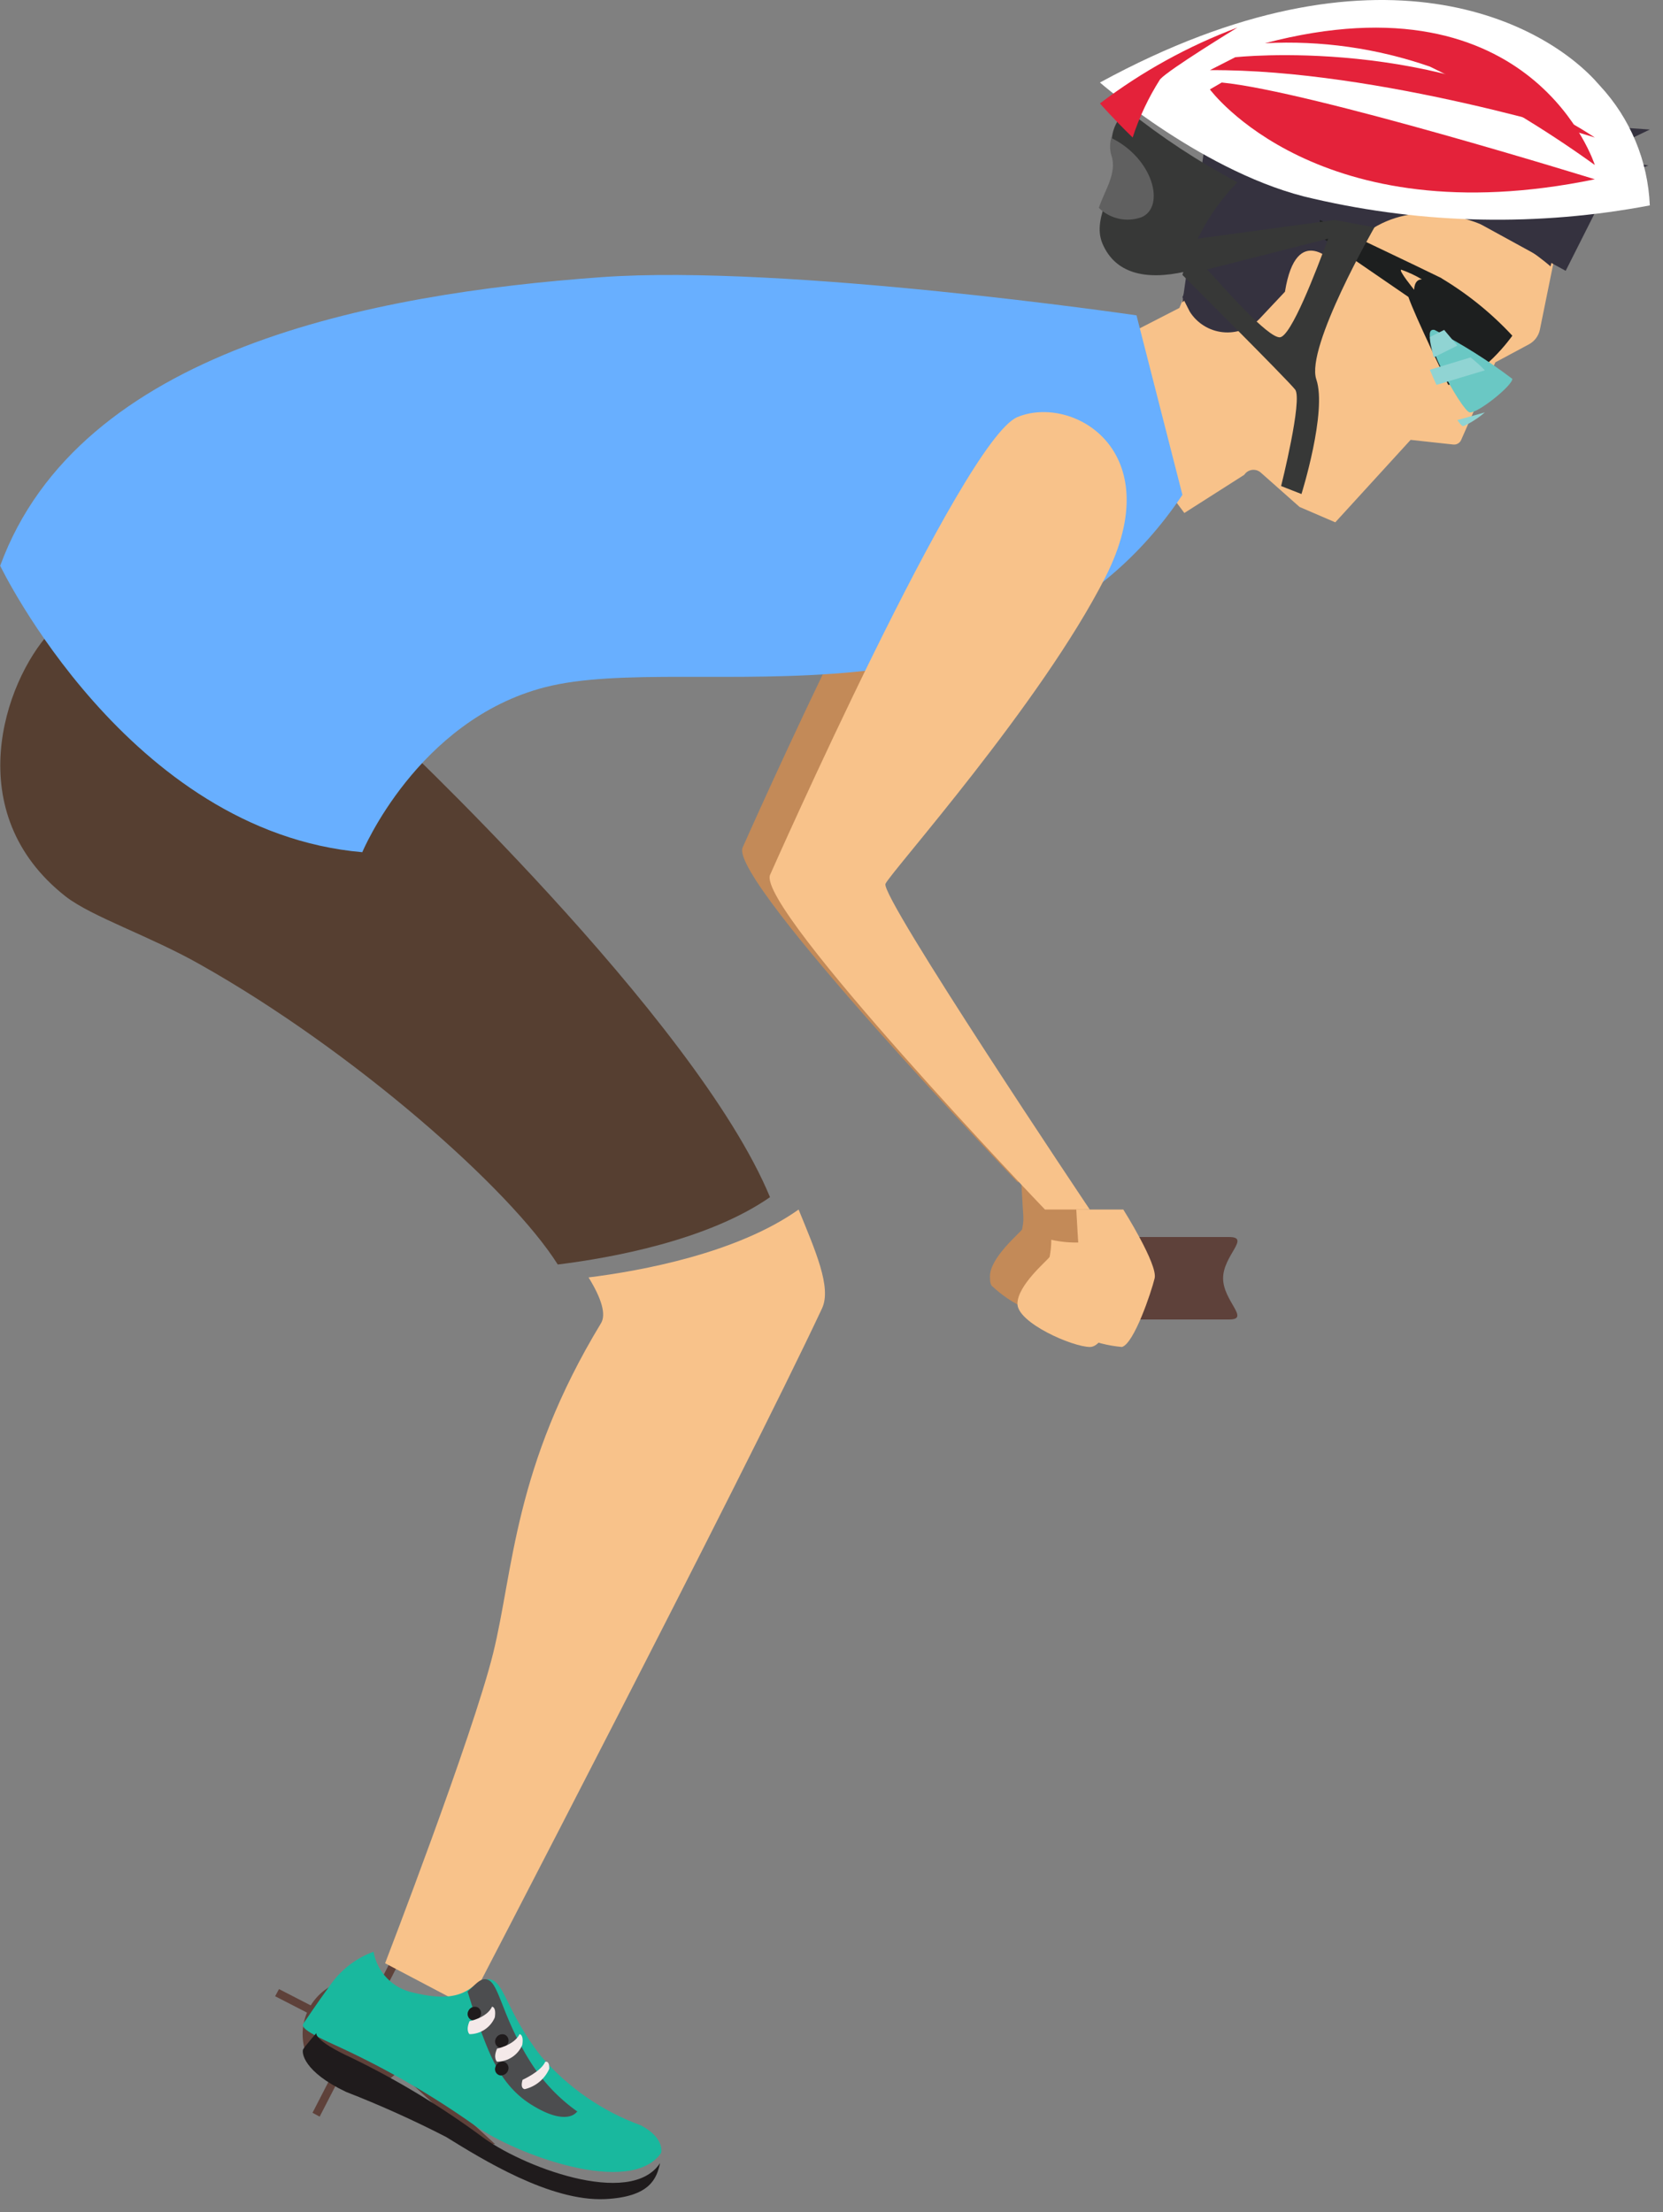 <?xml version="1.0" encoding="UTF-8"?>
<svg width="121px" height="161px" viewBox="0 0 121 161" version="1.1" xmlns="http://www.w3.org/2000/svg"
     xmlns:xlink="http://www.w3.org/1999/xlink">
    <rect x="0" y="0" width="121" height="161" fill="#808080" stroke="none"/>
    <!-- Generator: Sketch 52.2 (67145) - http://www.bohemiancoding.com/sketch -->
    <title>man</title>
    <desc>Created with Sketch.</desc>
    <g id="组件" stroke="none" stroke-width="1" fill="none" fill-rule="evenodd">
        <g id="man">
            <path d="M26.02,152.038 C23.81,152.038 22.019,150.247 22.019,148.037 C22.019,145.827 23.81,144.036 26.02,144.036 C28.229,144.036 30.021,145.827 30.021,148.037 C30.021,149.098 29.599,150.116 28.849,150.866 C28.099,151.616 27.081,152.038 26.02,152.038"
                  id="路径" fill="#5E413A"></path>
            <polygon id="路径" fill="#5E413A"
                     points="29.301 142.316 28.78 142.036 25.9 147.637 20.299 144.756 20.019 145.277 25.62 148.157 22.739 153.758 23.259 154.038 26.14 148.437 31.741 151.318 32.021 150.798 26.42 147.917"></polygon>
            <polygon id="路径" fill="#5E413A"
                     points="27.3 148.037 26.02 148.037 34.742 156.039 36.022 156.039"></polygon>
            <path d="M78.931,90.025 L89.434,90.025 C91.014,90.025 88.993,91.365 88.993,93.025 C88.993,94.686 90.994,96.026 89.434,96.026 L78.931,96.026 C77.274,96.026 75.931,94.682 75.931,93.025 C75.931,91.368 77.274,90.025 78.931,90.025"
                  id="路径" fill="#5E413A"></path>
            <path d="M42.824,92.965 C43.764,94.486 44.124,95.666 43.724,96.306 C37.382,106.768 37.362,114.31 35.882,120.311 C34.402,126.312 28.02,142.876 28.02,142.876 L34.022,146.037 C34.022,146.037 54.026,107.568 59.807,95.226 C60.527,93.705 59.327,91.025 58.107,88.024 C53.626,91.205 46.664,92.485 42.824,92.965"
                  id="路径" fill="#F8C28A"></path>
            <path d="M40.583,92.025 C44.484,91.545 51.505,90.265 56.026,87.124 C50.605,74.021 28.02,52.937 28.02,52.937 C21.019,54.517 3.635,46.015 3.635,46.015 C0.294,49.656 -2.946,59.178 4.775,65.239 C6.676,66.72 10.957,68.14 14.577,70.2 C25.7,76.462 37.122,86.524 40.583,92.025"
                  id="路径" fill="#563F31"></path>
            <path d="M27.18,142.036 C25.956,142.484 24.891,143.285 24.119,144.336 C22.859,146.077 22.319,146.917 22.119,147.197 C21.919,147.477 21.879,147.717 24.82,149.037 C28.225,150.619 31.479,152.507 34.542,154.679 C37.502,156.779 45.864,159.9 48.105,156.679 C48.105,156.679 48.405,155.619 46.644,154.679 C43.823,153.654 41.315,151.918 39.363,149.637 C36.742,146.297 36.702,144.036 35.502,144.036 C34.302,144.036 34.242,146.037 30.081,145.016 C28.591,144.717 27.439,143.533 27.18,142.036"
                  id="路径" fill="#19B89E"></path>
            <path d="M48.025,157.419 C45.864,160.72 37.822,157.619 34.962,155.419 C32.024,153.26 28.898,151.372 25.62,149.777 C22.779,148.477 23.019,147.957 23.019,147.957 C23.019,147.957 22.179,148.917 22.059,149.137 C21.939,149.357 22.059,150.758 25.18,152.238 C27.662,153.205 30.093,154.3 32.461,155.519 C35.082,157.139 40.023,160.22 44.024,160.04 C47.324,159.88 47.785,158.519 48.025,157.419"
                  id="路径" fill="#1F1B1C"></path>
            <path d="M42.023,153.678 C40.646,152.705 39.477,151.467 38.583,150.038 C36.362,146.517 36.322,144.036 35.282,144.036 C34.862,144.036 34.522,144.496 34.022,144.936 L34.642,146.937 C35.382,148.617 36.022,151.518 38.643,153.158 C41.263,154.799 41.963,153.698 41.963,153.698"
                  id="路径" fill="#4C4D4F"></path>
            <path d="M34.942,146.737 C34.824,146.983 34.536,147.097 34.282,146.997 C34.166,146.937 34.08,146.834 34.042,146.709 C34.004,146.585 34.018,146.45 34.082,146.337 C34.199,146.09 34.488,145.977 34.742,146.077 C34.857,146.136 34.944,146.24 34.982,146.364 C35.019,146.489 35.005,146.623 34.942,146.737"
                  id="路径" fill="#1F1B1C"></path>
            <path d="M34.142,147.097 C34.142,147.097 35.422,146.857 35.802,146.037 C35.802,146.037 36.122,146.037 36.002,146.817 C35.689,147.556 34.964,148.036 34.162,148.037 C34.162,148.037 33.862,147.797 34.162,147.097"
                  id="路径" fill="#F4E9E9"></path>
            <path d="M36.942,148.737 C36.825,148.984 36.536,149.097 36.282,148.997 C36.166,148.938 36.08,148.834 36.042,148.71 C36.005,148.585 36.019,148.451 36.082,148.337 C36.2,148.091 36.488,147.977 36.742,148.077 C36.858,148.137 36.944,148.24 36.982,148.365 C37.02,148.489 37.005,148.624 36.942,148.737"
                  id="路径" fill="#1F1B1C"></path>
            <path d="M36.142,149.097 C36.142,149.097 37.422,148.837 37.802,148.037 C37.802,148.037 38.122,148.037 38.002,148.817 C37.689,149.556 36.965,150.037 36.162,150.038 C36.162,150.038 35.862,149.797 36.162,149.097"
                  id="路径" fill="#F4E9E9"></path>
            <path d="M36.982,150.638 C36.906,150.899 36.653,151.068 36.382,151.038 C36.253,151.011 36.142,150.929 36.077,150.814 C36.012,150.7 35.999,150.562 36.042,150.438 C36.111,150.171 36.369,149.998 36.642,150.038 C36.768,150.07 36.875,150.152 36.939,150.266 C37.003,150.379 37.019,150.513 36.982,150.638"
                  id="路径" fill="#1F1B1C"></path>
            <path d="M38.022,151.358 C38.022,151.358 39.363,150.758 39.663,150.058 C39.663,150.058 39.983,149.898 39.963,150.558 C39.634,151.303 38.975,151.851 38.183,152.038 C38.183,152.038 37.822,152.038 38.022,151.358"
                  id="路径" fill="#F4E9E9"></path>
            <path d="M54.026,61.698 C54.026,61.698 68.029,30.012 72.03,28.351 C76.031,26.691 83.112,30.772 78.431,39.994 C73.75,49.216 62.848,61.418 62.428,62.319 C62.008,63.219 77.291,86.024 77.291,86.024 L74.03,86.024 C74.03,86.024 53.106,64.159 54.026,61.698"
                  id="路径" fill="#C38A58"></path>
            <path d="M77.731,86.024 C77.731,86.024 80.252,90.025 80.012,91.025 C79.771,92.025 78.511,95.786 77.631,96.026 C75.579,95.848 73.647,94.981 72.15,93.565 C71.41,92.345 74.57,89.564 74.53,89.444 C74.49,89.324 74.31,86.024 74.31,86.024 L77.731,86.024 Z"
                  id="路径" fill="#C38A58"></path>
            <path d="M74.49,88.224 C75.909,88.548 77.389,88.479 78.771,88.024 C78.771,88.024 80.232,90.025 80.012,90.885 C79.791,91.745 78.591,96.026 77.311,96.026 C76.031,96.026 72.03,94.265 72.03,92.885 C72.03,91.505 74.25,89.704 74.37,89.464 C74.45,89.056 74.49,88.64 74.49,88.224"
                  id="路径" fill="#C38A58"></path>
            <path d="M78.031,26.411 L85.813,22.41 L91.674,8.007 L114.039,14.168 L112.038,24.01 C111.94,24.453 111.656,24.832 111.258,25.051 L108.798,26.371 L106.317,32.012 C106.223,32.234 105.998,32.371 105.757,32.352 L102.636,32.012 L97.155,38.013 L94.555,36.893 L91.734,34.393 C91.56,34.238 91.328,34.167 91.097,34.198 C90.867,34.229 90.661,34.358 90.534,34.553 L86.173,37.333 L78.031,26.411 Z"
                  id="路径" fill="#F8C28A"></path>
            <path d="M112.819,19.389 C112.819,19.389 103.257,10.787 97.155,19.229 C97.155,19.229 94.335,15.989 93.494,21.23 L91.614,23.23 C90.92,23.932 89.945,24.28 88.963,24.175 C87.982,24.07 87.102,23.523 86.573,22.69 L86.033,21.63 L91.854,8.007 L114.039,13.868 L112.819,19.389 Z"
                  id="路径" fill="#35323F"></path>
            <polygon id="路径" fill="#35323F"
                     points="86.033 22.01 88.693 3.306 100.136 2.006 97.755 4.006 105.637 3.326 103.217 4.826 112.178 5.146 108.338 7.107 117.12 7.427 112.899 8.927 120.04 9.427 116.099 11.328 119.94 12.048 116.419 13.268 119.74 13.448 116.359 14.868 113.919 19.709 97.415 10.667"></polygon>
            <path d="M102.896,21.09 C102.896,21.09 101.716,19.649 101.956,19.629 C102.479,19.811 102.981,20.046 103.457,20.33 C102.876,20.33 102.896,21.09 102.896,21.09 M104.897,20.249 C103.697,19.649 96.035,16.009 96.035,16.009 L96.035,17.189 L102.476,21.61 C102.916,22.93 105.377,28.011 105.377,28.011 C107.838,27.591 110.038,24.43 110.038,24.43 C108.524,22.799 106.787,21.392 104.877,20.249"
                  id="形状" fill="#1D1F1F" fill-rule="nonzero"></path>
            <path d="M104.377,24.01 C106.364,25.031 108.258,26.222 110.038,27.571 C110.038,28.071 107.517,30.092 106.937,30.012 C106.357,29.932 102.936,23.73 104.377,24.01"
                  id="路径" fill="#6AC8C4"></path>
            <path d="M104.317,26.011 L106.037,25.151 L105.077,24.01 L104.037,24.53 C104.037,24.971 104.197,25.471 104.317,26.011"
                  id="路径" fill="#90D4D3"></path>
            <path d="M106.997,26.011 L104.037,26.911 C104.197,27.291 104.357,27.671 104.517,28.011 L108.038,26.951 C107.715,26.612 107.367,26.297 106.997,26.011"
                  id="路径" fill="#90D4D3"></path>
            <path d="M106.037,30.572 C106.217,30.832 106.357,30.992 106.437,31.012 C106.517,31.032 107.377,30.592 108.038,30.012 L106.037,30.572 Z"
                  id="路径" fill="#90D4D3"></path>
            <path d="M82.692,22.95 C82.692,22.95 57.167,19.209 43.784,20.169 C27.06,21.37 5.776,25.431 0.014,41.174 C0.014,41.174 9.316,60.538 26.36,62.019 C26.36,62.019 30.361,52.416 39.643,50.016 C50.345,47.255 73.65,54.457 86.033,36.013 L82.692,22.95 Z"
                  id="路径" fill="#68AFFF"></path>
            <path d="M56.026,63.679 C56.026,63.679 70.029,32.012 74.03,30.352 C78.031,28.691 85.113,32.772 80.432,41.994 C75.751,51.216 64.848,63.419 64.428,64.319 C64.008,65.219 79.291,88.024 79.291,88.024 L76.031,88.024 C76.031,88.024 55.106,66.159 56.026,63.679"
                  id="路径" fill="#F8C28A"></path>
            <path d="M81.732,88.024 C81.732,88.024 84.252,92.025 84.012,93.025 C83.772,94.025 82.512,97.786 81.632,98.026 C79.579,97.849 77.647,96.981 76.151,95.566 C75.411,94.346 78.571,91.565 78.531,91.445 C78.491,91.325 78.311,88.024 78.311,88.024 L81.732,88.024 Z"
                  id="路径" fill="#F8C28A"></path>
            <path d="M76.491,90.225 C77.909,90.548 79.389,90.479 80.772,90.025 C80.772,90.025 82.232,92.025 82.012,92.885 C81.792,93.745 80.592,98.026 79.311,98.026 C78.031,98.026 74.03,96.266 74.03,94.886 C74.03,93.505 76.251,91.705 76.371,91.465 C76.45,91.056 76.491,90.641 76.491,90.225"
                  id="路径" fill="#F8C28A"></path>
            <path d="M80.032,6.006 C80.032,6.006 87.793,12.768 95.595,14.468 C103.622,16.321 111.947,16.485 120.04,14.948 C119.906,11.7 118.615,8.606 116.399,6.226 C112.559,1.725 100.356,-5.076 80.032,6.006"
                  id="路径" fill="#FFFFFF"></path>
            <path d="M82.032,8.007 C81.051,8.779 80.645,10.074 81.012,11.268 C81.612,13.428 79.311,15.669 80.232,17.769 C81.152,19.869 83.292,20.43 86.233,19.769 C86.945,17.322 88.251,15.089 90.034,13.268 C87.207,11.769 84.528,10.008 82.032,8.007"
                  id="路径" fill="#373837"></path>
            <path d="M88.033,6.507 C88.033,6.507 95.895,17.209 116.039,13.048 C116.039,13.048 95.335,6.627 88.893,6.006 L88.033,6.507 Z"
                  id="路径" fill="#E4223A"></path>
            <path d="M89.874,4.166 C89.874,4.166 104.697,2.526 116.039,10.007 C116.039,10.007 100.356,5.026 88.033,5.106 L89.874,4.166 Z"
                  id="路径" fill="#E4223A"></path>
            <path d="M92.034,3.146 C96.107,2.93 100.184,3.508 104.037,4.846 C108.236,6.883 112.252,9.279 116.039,12.008 C116.039,12.008 111.598,-1.995 92.034,3.146"
                  id="路径" fill="#E4223A"></path>
            <path d="M80.032,7.527 C80.032,7.527 80.932,8.567 82.412,10.007 C82.896,8.515 83.569,7.089 84.412,5.766 C85.093,5.026 89.874,2.106 90.034,2.006 C86.449,3.351 83.08,5.211 80.032,7.527"
                  id="路径" fill="#E4223A"></path>
            <path d="M80.872,10.007 C80.735,10.437 80.735,10.898 80.872,11.328 C81.292,12.588 80.372,13.868 79.952,15.128 C80.768,15.932 81.974,16.197 83.052,15.809 C84.813,15.068 83.932,11.508 80.792,10.007"
                  id="路径" fill="#606060"></path>
            <path d="M93.114,24.55 C92.214,24.55 89.114,21.01 87.833,19.609 L96.635,17.369 C95.755,19.749 93.935,24.51 93.114,24.55 M100.036,16.549 L97.115,16.009 L86.833,17.409 L86.033,20.009 C86.033,20.009 93.674,27.631 94.235,28.351 C94.795,29.071 93.214,35.373 93.214,35.373 L94.695,35.953 C94.695,35.953 96.575,29.952 95.775,27.611 C94.975,25.271 100.036,16.489 100.036,16.489"
                  id="形状" fill="#373837" fill-rule="nonzero"></path>
        </g>
    </g>
</svg>